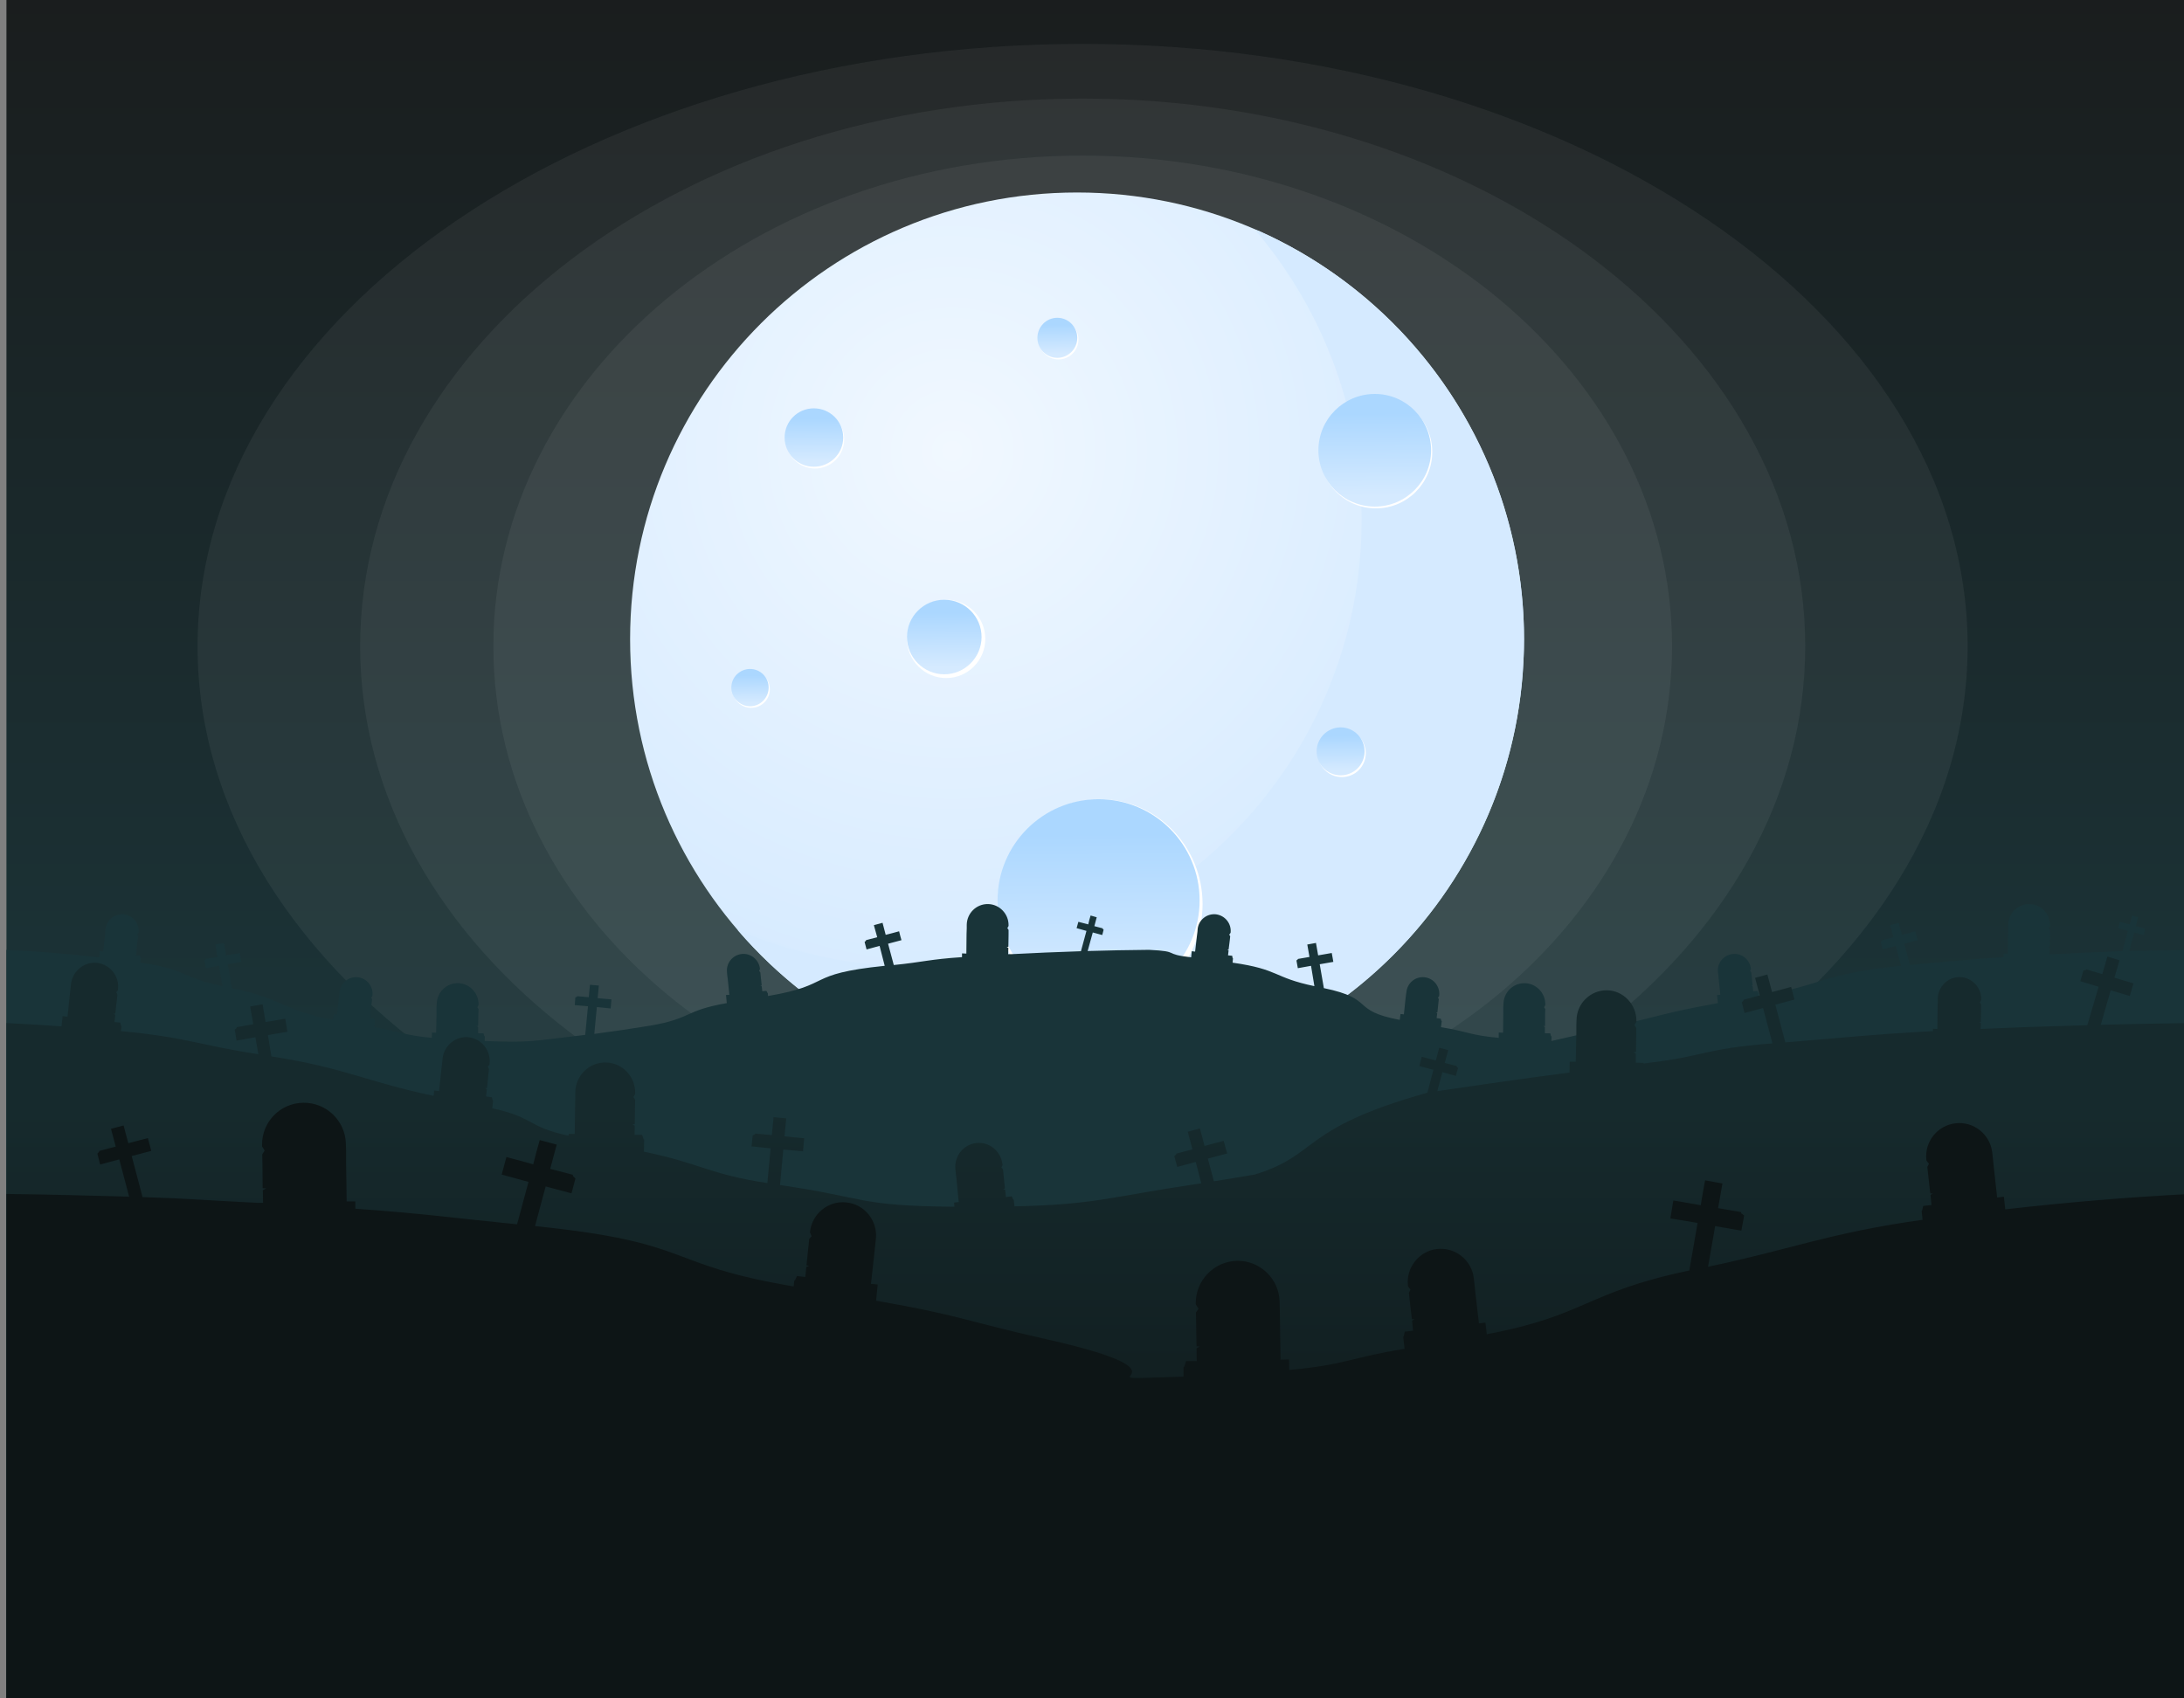 <?xml version="1.0" encoding="UTF-8" standalone="no"?>
<!-- Creator: CorelDRAW X7 -->

<svg
   xmlns:dc="http://purl.org/dc/elements/1.1/"
   xmlns:cc="http://creativecommons.org/ns#"
   xmlns:rdf="http://www.w3.org/1999/02/22-rdf-syntax-ns#"
   xmlns:svg="http://www.w3.org/2000/svg"
   xmlns="http://www.w3.org/2000/svg"
   xmlns:xlink="http://www.w3.org/1999/xlink"
   xmlns:sodipodi="http://sodipodi.sourceforge.net/DTD/sodipodi-0.dtd"
   xmlns:inkscape="http://www.inkscape.org/namespaces/inkscape"
   xml:space="preserve"
   width="1728"
   height="1344"
   version="1.1"
   style="clip-rule:evenodd;fill-rule:evenodd;image-rendering:optimizeQuality;shape-rendering:geometricPrecision;text-rendering:geometricPrecision"
   viewBox="0 0 45719.999 35560"
   id="svg1944"
   sodipodi:docname="Tile.svg"
   inkscape:version="0.92.1 r15371"><rect x="0" y="0" width="45719.999" height="35560" fill="#808080" stroke="none"/><sodipodi:namedview
   pagecolor="#ffffff"
   bordercolor="#666666"
   borderopacity="1"
   objecttolerance="10"
   gridtolerance="10"
   guidetolerance="10"
   inkscape:pageopacity="0"
   inkscape:pageshadow="2"
   inkscape:window-width="1280"
   inkscape:window-height="701"
   id="namedview1946"
   showgrid="false"
   inkscape:zoom="0.2102413"
   inkscape:cx="811.55787"
   inkscape:cy="650.52247"
   inkscape:window-x="-4"
   inkscape:window-y="-4"
   inkscape:window-maximized="1"
   inkscape:current-layer="svg1944"
   units="px" />
 <defs
   id="defs39">
  <style
   type="text/css"
   id="style2">
   <![CDATA[
    .str1 {stroke:#74402D;stroke-width:20}
    .str0 {stroke:#43241A;stroke-width:47.44}
    .fil10 {fill:none}
    .fil16 {fill:black}
    .fil41 {fill:black}
    .fil27 {fill:#070605}
    .fil68 {fill:#0D1516}
    .fil18 {fill:#130A06}
    .fil66 {fill:#193439}
    .fil9 {fill:#1E1108}
    .fil5 {fill:#1E383D}
    .fil25 {fill:#1E383D}
    .fil3 {fill:#23140A}
    .fil8 {fill:#29170B}
    .fil6 {fill:#2B5158}
    .fil7 {fill:#326169}
    .fil21 {fill:#336068}
    .fil24 {fill:#396C75}
    .fil0 {fill:#3B2110}
    .fil26 {fill:#3B3125}
    .fil29 {fill:#3B3329}
    .fil20 {fill:#407983}
    .fil15 {fill:#43241A}
    .fil22 {fill:#478590}
    .fil45 {fill:#4D4D4D}
    .fil2 {fill:#50301D}
    .fil19 {fill:#508A94}
    .fil28 {fill:#564D42}
    .fil30 {fill:#564F48}
    .fil23 {fill:#5796A1}
    .fil13 {fill:#5A3124}
    .fil42 {fill:#666666}
    .fil1 {fill:#6C432D}
    .fil14 {fill:#74402D}
    .fil44 {fill:gray}
    .fil11 {fill:#8E4E35}
    .fil17 {fill:#A05B42}
    .fil46 {fill:#B3B3B3}
    .fil40 {fill:#C4A141}
    .fil39 {fill:#C4A141}
    .fil58 {fill:#D5EAFF}
    .fil32 {fill:#EFD484}
    .fil31 {fill:#F2E4BA}
    .fil33 {fill:#F2EAD2}
    .fil35 {fill:#FCE18B}
    .fil38 {fill:#FCE18B}
    .fil53 {fill:#FFE27D}
    .fil50 {fill:#FFE697}
    .fil34 {fill:#FFF2C4}
    .fil49 {fill:#FFF2CB}
    .fil36 {fill:#FFF7DD}
    .fil37 {fill:#FFFBEF}
    .fil52 {fill:white}
    .fil57 {fill:white}
    .fil48 {fill:black;fill-rule:nonzero}
    .fil12 {fill:#43241A;fill-rule:nonzero}
    .fil51 {fill:#FFD83F;fill-rule:nonzero}
    .fil55 {fill:white;fill-opacity:0.051}
    .fil4 {fill:black;fill-opacity:0.2}
    .fil61 {fill:url(#id1)}
    .fil65 {fill:url(#id2)}
    .fil64 {fill:url(#id3)}
    .fil62 {fill:url(#id4)}
    .fil60 {fill:url(#id5)}
    .fil63 {fill:url(#id6)}
    .fil43 {fill:url(#id7)}
    .fil67 {fill:url(#id8)}
    .fil54 {fill:url(#id9)}
    .fil59 {fill:url(#id10)}
    .fil47 {fill:url(#id11)}
    .fil56 {fill:url(#id12)}
   ]]>
  </style>
    <clipPath
   id="id0">
     <path
   d="m 7442,793 h 613 v 613 h -613 z"
   id="path4"
   inkscape:connector-curvature="0" />
    </clipPath>
  <linearGradient
   id="id1"
   gradientUnits="userSpaceOnUse"
   x1="7510.41"
   y1="10062.9"
   x2="7512.57"
   y2="10339">
   <stop
   offset="0"
   style="stop-opacity:1; stop-color:#ABD7FF"
   id="stop7" />
   <stop
   offset="1"
   style="stop-opacity:1; stop-color:#D5EAFF"
   id="stop9" />
  </linearGradient>
  <linearGradient
   id="id2"
   gradientUnits="userSpaceOnUse"
   xlink:href="#id1"
   x1="6849.66"
   y1="9078.28"
   x2="6851.35"
   y2="9295.19">
  </linearGradient>
  <linearGradient
   id="id3"
   gradientUnits="userSpaceOnUse"
   xlink:href="#id1"
   x1="6525.95"
   y1="10380.6"
   x2="6527.03"
   y2="10518.7">
  </linearGradient>
  <linearGradient
   id="id4"
   gradientUnits="userSpaceOnUse"
   xlink:href="#id1"
   x1="8083.15"
   y1="8603.55"
   x2="8084.31"
   y2="8751.44">
  </linearGradient>
  <linearGradient
   id="id5"
   gradientUnits="userSpaceOnUse"
   xlink:href="#id1"
   x1="8293.27"
   y1="11186.3"
   x2="8299.15"
   y2="11935.7">
  </linearGradient>
  <linearGradient
   id="id6"
   gradientUnits="userSpaceOnUse"
   xlink:href="#id1"
   x1="9519.07"
   y1="10686.6"
   x2="9520.46"
   y2="10864">
  </linearGradient>
  <linearGradient
   id="id7"
   gradientUnits="userSpaceOnUse"
   x1="8817.7"
   y1="4060.94"
   x2="8779.01"
   y2="3628.39">
   <stop
   offset="0"
   style="stop-opacity:1; stop-color:#666666"
   id="stop17" />
   <stop
   offset="1"
   style="stop-opacity:1; stop-color:#999999"
   id="stop19" />
  </linearGradient>
  <linearGradient
   id="id8"
   gradientUnits="userSpaceOnUse"
   x1="9562.28"
   y1="12575"
   x2="9562.29"
   y2="15291.7"
   gradientTransform="matrix(4.131,0,0,4.131,-2446.795,-81088.882)">
   <stop
   offset="0"
   style="stop-opacity:1; stop-color:#162A2D"
   id="stop22" />
   <stop
   offset="1"
   style="stop-opacity:1; stop-color:#0D1516"
   id="stop24" />
  </linearGradient>
  <linearGradient
   id="id9"
   gradientUnits="userSpaceOnUse"
   x1="9357.23"
   y1="6192.1"
   x2="9357.23"
   y2="13608.9">
   <stop
   offset="0"
   style="stop-opacity:1; stop-color:#1A1A1A"
   id="stop27" />
   <stop
   offset="1"
   style="stop-opacity:1; stop-color:#1B393E"
   id="stop29" />
  </linearGradient>
  <linearGradient
   id="id10"
   gradientUnits="userSpaceOnUse"
   xlink:href="#id1"
   x1="9692.59"
   y1="9053.43"
   x2="9695.86"
   y2="9470.81">
  </linearGradient>
  <linearGradient
   id="id11"
   gradientUnits="userSpaceOnUse"
   xlink:href="#id7"
   x1="9576.03"
   y1="4060.93"
   x2="9664.38"
   y2="3477.49">
  </linearGradient>
  <radialGradient
   id="id12"
   gradientUnits="userSpaceOnUse"
   gradientTransform="matrix(1.518,1.072,-1.072,1.517,6004,-12875)"
   cx="7548.37"
   cy="9246.11"
   r="1563.34"
   fx="7548.37"
   fy="9246.11">
   <stop
   offset="0"
   style="stop-opacity:1; stop-color:#F1F8FF"
   id="stop34" />
   <stop
   offset="1"
   style="stop-opacity:1; stop-color:#D5EAFF"
   id="stop36" />
  </radialGradient>
 <linearGradient
   inkscape:collect="always"
   xlink:href="#id1"
   id="linearGradient6427"
   gradientUnits="userSpaceOnUse"
   x1="7510.41"
   y1="10062.9"
   x2="7512.57"
   y2="10339" />
  
  
  
  
  
  
  
  
  
  
  
  
  
  
  
  
  
  
  
  
  
  
  
  
  
  
  
  
  
  
  
  
 
   
   
   
   
   
  <linearGradient
   inkscape:collect="always"
   xlink:href="#id9"
   id="linearGradient7538"
   gradientUnits="userSpaceOnUse"
   x1="9357.23"
   y1="6192.1"
   x2="9357.23"
   y2="13608.9" /><radialGradient
   inkscape:collect="always"
   xlink:href="#id12"
   id="radialGradient7540"
   gradientUnits="userSpaceOnUse"
   gradientTransform="matrix(1.518,1.072,-1.072,1.517,6004,-12875)"
   cx="7548.37"
   cy="9246.11"
   fx="7548.37"
   fy="9246.11"
   r="1563.34" /><linearGradient
   inkscape:collect="always"
   xlink:href="#id1"
   id="linearGradient7542"
   gradientUnits="userSpaceOnUse"
   x1="9692.59"
   y1="9053.43"
   x2="9695.86"
   y2="9470.81" /><linearGradient
   inkscape:collect="always"
   xlink:href="#id1"
   id="linearGradient7544"
   gradientUnits="userSpaceOnUse"
   x1="8293.27"
   y1="11186.3"
   x2="8299.15"
   y2="11935.7" /><linearGradient
   inkscape:collect="always"
   xlink:href="#id1"
   id="linearGradient7546"
   gradientUnits="userSpaceOnUse"
   x1="7510.41"
   y1="10062.9"
   x2="7512.57"
   y2="10339" /><linearGradient
   inkscape:collect="always"
   xlink:href="#id1"
   id="linearGradient7548"
   gradientUnits="userSpaceOnUse"
   x1="8083.15"
   y1="8603.55"
   x2="8084.31"
   y2="8751.44" /><linearGradient
   inkscape:collect="always"
   xlink:href="#id1"
   id="linearGradient7550"
   gradientUnits="userSpaceOnUse"
   x1="9519.07"
   y1="10686.6"
   x2="9520.46"
   y2="10864" /><linearGradient
   inkscape:collect="always"
   xlink:href="#id1"
   id="linearGradient7552"
   gradientUnits="userSpaceOnUse"
   x1="6525.95"
   y1="10380.6"
   x2="6527.03"
   y2="10518.7" /><linearGradient
   inkscape:collect="always"
   xlink:href="#id1"
   id="linearGradient7554"
   gradientUnits="userSpaceOnUse"
   x1="6849.66"
   y1="9078.28"
   x2="6851.35"
   y2="9295.19" /><linearGradient
   inkscape:collect="always"
   xlink:href="#id8"
   id="linearGradient7556"
   gradientUnits="userSpaceOnUse"
   gradientTransform="matrix(4.082,0,0,4.131,-2415.852,-28741.052)"
   x1="9562.28"
   y1="12575"
   x2="9562.29"
   y2="15291.7" /></defs>
 <polygon
   class="fil54"
   points="625,15599 625,6930 15797,6930 15797,15599 "
   id="polygon1894"
   style="fill:url(#id9)"
   transform="matrix(4.131,0,0,4.131,-2446.795,-81088.881)" /><g
   id="_1255857792"
   transform="matrix(4.131,0,0,4.131,-2446.795,-81088.881)">
    <path
   class="fil55"
   d="m 8211,7180 c 2477,0 4485,1367 4485,3053 0,1687 -2008,3054 -4485,3054 -2477,0 -4485,-1367 -4485,-3054 0,-1686 2008,-3053 4485,-3053 z"
   id="path1896"
   inkscape:connector-curvature="0"
   style="fill:#ffffff;fill-opacity:0.051" />
    <path
   class="fil55"
   d="m 8211,7457 c 2023,0 3662,1243 3662,2776 0,1534 -1639,2777 -3662,2777 -2022,0 -3661,-1243 -3661,-2777 0,-1533 1639,-2776 3661,-2776 z"
   id="path1898"
   inkscape:connector-curvature="0"
   style="fill:#ffffff;fill-opacity:0.051" />
    <path
   class="fil55"
   d="m 8211,7746 c 1650,0 2987,1114 2987,2487 0,1374 -1337,2488 -2987,2488 -1649,0 -2986,-1114 -2986,-2488 0,-1373 1337,-2487 2986,-2487 z"
   id="path1900"
   inkscape:connector-curvature="0"
   style="fill:#ffffff;fill-opacity:0.051" />
    <path
   class="fil56"
   d="m 8183,7933 c 1251,0 2265,1014 2265,2264 0,1251 -1014,2265 -2265,2265 -1251,0 -2265,-1014 -2265,-2265 0,-1250 1014,-2264 2265,-2264 z"
   id="path1902"
   style="fill:url(#id12)"
   inkscape:connector-curvature="0" />
    <path
   class="fil57"
   d="m 7520,9997 c 109,0 198,89 198,199 0,109 -89,198 -198,198 -110,0 -199,-89 -199,-198 0,-110 89,-199 199,-199 z"
   id="path1904"
   inkscape:connector-curvature="0"
   style="fill:#ffffff" />
    <path
   class="fil58"
   d="m 9549,10176 c -259,967 -1141,1679 -2189,1679 -319,0 -622,-66 -898,-185 416,485 1032,792 1721,792 1191,0 2168,-920 2258,-2089 4,-58 7,-117 7,-176 0,-248 -41,-488 -115,-712 -201,-607 -651,-1100 -1230,-1358 -7,-2 -14,-4 -20,-7 284,333 474,749 527,1206 10,87 15,175 15,265 0,202 -26,399 -76,585 z"
   id="path1906"
   inkscape:connector-curvature="0"
   style="fill:#d5eaff" />
    <path
   class="fil57"
   d="m 9698,8963 c 157,0 285,128 285,285 0,158 -128,286 -285,286 -158,0 -286,-128 -286,-286 0,-157 128,-285 286,-285 z"
   id="path1908"
   inkscape:connector-curvature="0"
   style="fill:#ffffff" />
    <path
   class="fil57"
   d="m 8089,8577 c 56,0 101,46 101,101 0,56 -45,101 -101,101 -56,0 -101,-45 -101,-101 0,-55 45,-101 101,-101 z"
   id="path1910"
   inkscape:connector-curvature="0"
   style="fill:#ffffff" />
    <path
   class="fil57"
   d="m 9525,10653 c 67,0 121,55 121,122 0,67 -54,121 -121,121 -67,0 -122,-54 -122,-121 0,-67 55,-122 122,-122 z"
   id="path1912"
   inkscape:connector-curvature="0"
   style="fill:#ffffff" />
    <path
   class="fil57"
   d="m 6532,10357 c 52,0 94,42 94,94 0,52 -42,94 -94,94 -53,0 -95,-42 -95,-94 0,-52 42,-94 95,-94 z"
   id="path1914"
   inkscape:connector-curvature="0"
   style="fill:#ffffff" />
    <path
   class="fil57"
   d="m 6855,9036 c 82,0 148,66 148,148 0,82 -66,148 -148,148 -82,0 -148,-66 -148,-148 0,-82 66,-148 148,-148 z"
   id="path1916"
   inkscape:connector-curvature="0"
   style="fill:#ffffff" />
    <path
   class="fil57"
   d="m 8299,11008 c 287,0 520,238 520,532 0,293 -233,531 -520,531 -287,0 -519,-238 -519,-531 0,-294 232,-532 519,-532 z"
   id="path1918"
   inkscape:connector-curvature="0"
   style="fill:#ffffff" />
    <path
   class="fil59"
   d="m 9692,8954 c 157,0 285,128 285,286 0,157 -128,285 -285,285 -158,0 -286,-128 -286,-285 0,-158 128,-286 286,-286 z"
   id="path1920"
   style="fill:url(#id10)"
   inkscape:connector-curvature="0" />
    <path
   class="fil60"
   d="m 8292,11008 c 283,0 512,230 512,513 0,283 -229,512 -512,512 -283,0 -512,-229 -512,-512 0,-283 229,-513 512,-513 z"
   id="path1922"
   style="fill:url(#id5)"
   inkscape:connector-curvature="0" />
    <path
   class="fil61"
   d="m 7510,9997 c 104,0 189,85 189,189 0,104 -85,189 -189,189 -104,0 -189,-85 -189,-189 0,-104 85,-189 189,-189 z"
   id="path1924"
   style="fill:url(#linearGradient6427)"
   inkscape:connector-curvature="0" />
    <path
   class="fil62"
   d="m 8083,8568 c 56,0 101,46 101,102 0,55 -45,101 -101,101 -56,0 -101,-46 -101,-101 0,-56 45,-102 101,-102 z"
   id="path1926"
   style="fill:url(#id4)"
   inkscape:connector-curvature="0" />
    <path
   class="fil63"
   d="m 9519,10644 c 67,0 121,55 121,122 0,67 -54,121 -121,121 -67,0 -122,-54 -122,-121 0,-67 55,-122 122,-122 z"
   id="path1928"
   style="fill:url(#id6)"
   inkscape:connector-curvature="0" />
    <path
   class="fil64"
   d="m 6526,10348 c 52,0 94,42 94,94 0,52 -42,95 -94,95 -52,0 -95,-43 -95,-95 0,-52 43,-94 95,-94 z"
   id="path1930"
   style="fill:url(#id3)"
   inkscape:connector-curvature="0" />
    <path
   class="fil65"
   d="m 6849,9027 c 82,0 149,66 149,148 0,82 -67,148 -149,148 -82,0 -148,-66 -148,-148 0,-82 66,-148 148,-148 z"
   id="path1932"
   style="fill:url(#id2)"
   inkscape:connector-curvature="0" />
   </g><path
   class="fil66"
   d="m 61719.166,-33142.053 -128.068,-37.18 c -20.656,78.493 -28.918,99.149 -49.575,185.905 -70.23,-16.526 -123.936,-33.05 -206.56,-53.706 -20.657,74.362 -20.657,70.229 -37.18,132.198 l 206.56,57.836 -115.674,425.515 c -504.008,16.525 -991.491,37.181 -1462.45,61.969 h -61.968 l 4.132,-132.199 -37.18,-20.656 h 37.18 l 4.131,-252.004 v -103.281 l -24.787,-37.18 24.787,-45.444 v -12.392 c 4.132,-239.611 -190.036,-442.041 -429.646,-446.171 v 0 c -243.741,-4.133 -442.039,190.035 -446.17,433.776 v 70.231 l -4.131,123.937 -4.132,408.989 -90.887,-4.131 v 78.493 c -685.78,45.444 -1338.512,103.28 -1958.194,165.248 l -119.804,-446.171 280.922,-74.362 c -24.787,-86.755 -24.787,-82.624 -49.574,-185.905 -115.675,33.051 -185.905,49.576 -280.923,74.363 -33.049,-119.805 -37.18,-144.592 -66.099,-252.003 l -181.773,49.573 70.23,252.004 -235.479,61.968 v 12.394 l -28.919,24.788 41.313,156.986 272.66,-74.362 111.542,417.252 c -1697.926,173.512 -3176.9,396.596 -4564.988,632.075 l -4.13,-61.968 -8.262,-4.13 -20.656,-41.313 -86.756,8.262 -12.394,-103.28 -28.918,-12.394 28.918,-4.131 -20.656,-198.298 -8.262,-78.493 -24.788,-28.919 16.526,-37.18 v -12.394 c -20.657,-185.904 -190.036,-326.366 -380.072,-305.71 v 0 c -190.036,20.656 -330.496,190.036 -309.841,380.072 l 8.263,53.705 8.262,99.15 33.049,322.234 -70.229,4.131 20.655,169.38 c -904.735,156.987 -1780.551,318.103 -2660.499,470.958 -404.859,66.099 -797.323,123.936 -1177.395,173.51 l 53.705,-561.844 289.185,28.919 c 8.263,-86.756 8.263,-86.756 16.525,-190.036 -119.806,-8.263 -190.036,-16.525 -289.184,-24.787 12.393,-128.068 16.524,-152.855 24.786,-264.398 l -181.773,-16.525 -24.787,260.267 -243.742,-20.656 -4.131,8.261 -37.18,16.525 -12.395,161.118 276.792,24.787 -53.705,599.025 c -1148.477,132.199 -2189.543,165.248 -3168.639,128.068 l 4.131,-95.018 -12.393,-8.262 -16.526,-57.836 h -111.542 v -132.2 l -33.05,-20.656 h 37.182 v -256.135 l 4.13,-99.149 -24.787,-37.181 24.787,-45.443 v -12.393 c 4.131,-239.611 -190.035,-442.04 -429.645,-446.171 v 0 c -243.743,-4.131 -442.04,190.035 -446.171,433.776 l -4.132,70.231 v 123.936 l -4.131,408.99 -90.886,-4.131 v 111.542 c -599.026,-53.706 -1173.265,-132.198 -1739.24,-223.084 l 16.525,-128.068 -8.263,-4.131 -12.393,-45.444 -86.756,-12.393 12.395,-103.281 -24.788,-16.524 h 28.918 l 20.656,-198.298 8.263,-78.493 -16.526,-33.05 24.788,-33.05 v -8.262 c 20.656,-190.037 -115.674,-363.547 -305.709,-384.203 v 0 c -190.036,-20.656 -359.416,115.674 -380.072,305.711 l -8.262,53.704 -12.394,99.15 -33.05,318.103 -70.231,-8.263 -16.523,123.937 c -1049.328,-198.298 -2082.131,-437.909 -3176.902,-665.125 l -86.755,-499.876 285.054,-49.575 c -16.526,-86.756 -12.394,-82.624 -33.05,-185.905 -115.675,20.656 -190.036,33.05 -285.054,49.576 -20.656,-123.937 -24.787,-148.725 -45.443,-260.267 l -181.774,33.05 45.444,260.265 -239.61,41.312 -4.131,8.264 -28.919,24.786 28.919,161.118 276.791,-49.575 70.23,425.514 c -871.685,-181.773 -1784.683,-351.152 -2772.042,-491.614 l 8.262,-90.886 -8.262,-8.262 -8.263,-45.443 -86.754,-8.262 12.393,-107.413 -28.919,-16.524 h 28.919 l 24.787,-198.299 8.262,-78.493 -20.656,-33.049 24.787,-33.05 4.133,-8.262 c 20.655,-190.036 -115.675,-359.415 -305.711,-384.203 v 0 c -190.035,-20.656 -363.547,115.674 -384.203,305.709 l -4.13,57.838 -12.394,95.017 -37.181,322.235 -70.231,-8.263 -12.393,128.068 c -615.551,-70.231 -1260.019,-123.936 -1941.669,-156.986 -437.908,4.13 -867.554,12.394 -1284.807,24.787 l 107.413,-388.334 198.298,53.706 28.918,-111.542 -20.656,-20.656 v -8.263 l -173.511,-45.443 49.575,-185.905 -128.068,-37.18 c -24.787,78.493 -28.918,99.149 -49.575,185.905 -70.23,-16.526 -123.936,-33.05 -206.56,-53.706 -20.657,74.362 -20.657,70.229 -37.18,132.198 l 206.559,57.836 -115.673,425.515 c -504.008,16.525 -991.491,37.181 -1462.448,61.969 h -61.969 l 4.131,-132.199 -37.18,-20.656 h 37.18 l 4.132,-252.004 v -103.281 l -24.787,-37.18 24.787,-45.444 v -12.392 c 4.132,-239.611 -190.037,-442.041 -429.646,-446.171 v 0 c -243.742,-4.133 -442.04,190.035 -446.171,433.776 v 70.231 l -4.131,123.937 -4.131,408.989 -90.888,-4.131 v 78.493 c -685.78,45.444 -1338.511,103.28 -1958.192,165.248 l -119.806,-446.171 280.923,-74.362 c -24.788,-86.755 -24.788,-82.624 -49.575,-185.905 -115.674,33.051 -185.905,49.576 -280.922,74.363 -33.05,-119.805 -37.181,-144.592 -66.099,-252.003 l -181.773,49.573 70.229,252.004 -235.478,61.968 v 12.394 l -28.92,24.788 41.313,156.986 272.66,-74.362 107.412,417.252 c -1693.796,173.512 -3172.77,396.596 -4560.857,632.075 l -4.131,-61.968 -8.262,-4.13 -20.656,-41.313 -86.756,8.262 -12.394,-103.28 -28.918,-12.394 28.918,-4.131 -20.655,-198.298 -8.263,-78.493 -24.787,-28.919 16.525,-37.18 v -12.394 c -20.656,-185.904 -194.167,-326.366 -380.072,-305.71 v 0 c -190.036,20.656 -330.496,190.036 -309.84,380.072 l 4.132,53.705 12.392,99.15 33.051,322.234 -70.231,4.131 16.524,169.38 c -900.603,156.987 -1776.42,318.103 -2656.368,470.958 -404.858,66.099 -797.323,123.936 -1177.395,173.51 l 53.706,-561.844 289.185,28.919 c 8.263,-86.756 8.263,-86.756 16.525,-190.036 -119.806,-8.263 -190.036,-16.525 -289.185,-24.787 12.393,-128.068 16.525,-152.855 24.787,-264.398 l -185.904,-16.525 -24.788,260.267 -239.61,-20.656 -4.131,8.261 -37.181,16.525 -12.394,161.118 276.792,24.787 -57.838,599.025 c -1144.345,132.199 -2185.41,165.248 -3164.507,128.068 l 4.133,-95.018 -12.395,-8.262 -16.525,-57.836 h -111.543 v -132.2 l -33.05,-20.656 h 33.05 l 4.132,-256.135 4.131,-99.149 -24.787,-37.181 24.787,-45.443 v -12.393 c 4.131,-239.611 -190.036,-442.04 -429.646,-446.171 v 0 c -243.741,-4.131 -442.04,190.035 -446.171,433.776 l -4.13,70.231 v 123.936 l -8.263,408.99 -86.756,-4.131 -4.131,111.542 c -594.894,-53.706 -1169.132,-132.198 -1735.109,-223.084 l 12.395,-128.068 -4.133,-4.131 -12.393,-45.444 -86.756,-12.393 12.394,-103.281 -24.788,-16.524 h 24.788 l 24.787,-198.298 8.262,-78.493 -16.524,-33.05 24.788,-33.05 v -8.262 c 20.655,-190.037 -115.675,-363.547 -305.71,-384.203 v 0 c -190.035,-20.656 -359.415,115.674 -384.203,305.711 l -4.132,53.704 -12.393,99.15 -33.051,318.103 -70.229,-8.263 -16.525,123.937 c -1049.328,-198.298 -2086.261,-437.909 -3176.901,-665.125 l -86.755,-499.876 285.053,-49.575 c -16.524,-86.756 -16.524,-82.624 -33.05,-185.905 -119.805,20.656 -190.035,33.05 -285.054,49.576 -20.655,-123.937 -24.787,-148.725 -45.443,-260.267 l -181.773,33.05 45.443,260.265 -243.741,41.312 v 8.264 l -28.918,24.786 28.918,161.118 276.791,-49.575 70.23,425.514 c -871.685,-181.773 -1788.814,-351.152 -2776.174,-491.614 l 12.394,-90.886 -8.262,-8.262 -8.263,-45.443 -86.755,-8.262 12.393,-107.413 -28.918,-16.524 h 28.918 l 20.656,-198.299 12.394,-78.493 -20.656,-33.049 24.787,-33.05 4.131,-8.262 c 20.656,-190.036 -115.674,-359.415 -305.71,-384.203 v 0 c -190.035,-20.656 -363.547,115.674 -384.202,305.709 l -8.263,57.838 -8.262,95.017 -37.181,322.235 -70.231,-8.263 -12.394,128.068 c -615.55,-70.231 -1260.019,-123.936 -1941.669,-156.986 v 15677.943 c 10505.67,0 20792.383,0 31339.363,0 10505.668,0 20792.382,0 31339.363,0 v -12054.872 -3623.071 c -437.909,4.13 -867.555,12.394 -1280.676,24.787 l 103.281,-388.334 198.298,53.706 28.918,-111.542 -20.656,-20.656 v -8.263 l -173.511,-45.443 z"
   id="path1935"
   inkscape:connector-curvature="0"
   style="fill:#193439;stroke-width:4.131" /><path
   class="fil67"
   d="m 34519.276,-27754.954 c 1528.548,-260.266 3048.832,-537.058 4602.169,-813.848 l 4.13,-239.611 128.068,4.132 12.394,-590.764 v -181.774 l 4.13,-99.149 c 4.133,-351.152 293.317,-632.075 644.47,-627.943 v 0 c 347.021,8.262 627.944,297.447 623.812,644.468 v 20.657 l -41.312,61.967 41.312,57.838 -4.13,144.593 -4.133,367.677 h -53.705 l 49.575,28.918 v 165.248 c 1288.937,-227.216 2615.056,-446.17 4003.143,-656.862 l 128.067,-479.22 -297.447,-78.493 c 24.788,-90.886 20.656,-90.886 49.574,-194.166 123.937,33.049 198.299,49.573 297.448,78.492 37.181,-128.067 41.311,-152.855 74.362,-268.529 l 190.036,49.574 -74.363,268.529 252.005,66.1 v 12.393 l 28.918,28.919 -45.444,165.249 -285.053,-78.493 -107.412,396.595 c 904.736,-132.198 1838.389,-264.397 2800.961,-388.333 l 4.131,-227.216 h 128.068 l 12.393,-586.632 v -181.774 l 4.132,-103.281 c 4.131,-347.021 293.316,-627.944 644.468,-623.812 v 0 c 347.022,4.131 627.944,297.448 623.813,644.469 v 16.525 l -41.313,66.099 37.182,57.837 v 144.593 l -4.131,363.546 -53.706,4.131 49.576,28.918 v 190.036 l 161.116,4.131 4.132,12.394 c 1363.299,-156.986 2796.829,-301.579 4317.114,-421.383 l -198.297,-739.486 -392.466,103.28 -57.837,-223.086 37.181,-37.181 v -16.524 l 342.89,-90.887 -99.149,-367.678 260.266,-70.23 c 41.313,156.986 49.575,190.034 99.149,367.677 136.33,-37.181 235.479,-61.968 404.86,-107.411 37.18,144.592 37.18,140.461 70.229,264.397 l -404.858,107.412 210.692,789.061 c 1165.001,-90.886 2379.577,-169.38 3656.121,-235.479 v -49.575 l 95.018,4.131 4.131,-425.514 4.132,-132.199 v -74.362 c 4.13,-252.003 214.823,-458.564 466.826,-454.432 v 0 c 252.004,4.13 458.565,214.822 454.433,466.826 v 12.393 l -28.919,49.575 24.788,41.312 v 103.28 l -4.131,264.398 -37.18,4.131 37.18,16.525 -4.132,128.067 c 735.356,-33.05 1487.236,-57.837 2259.772,-78.493 l 239.61,-805.585 -388.332,-115.675 66.098,-223.084 53.706,-12.395 8.262,-12.393 338.76,99.15 107.411,-367.679 256.135,78.494 c -45.443,156.984 -53.705,190.035 -107.411,363.545 136.33,41.312 235.479,70.232 404.86,119.806 -45.444,144.592 -41.313,140.46 -78.494,264.397 l -404.859,-119.805 -210.692,722.962 c 619.682,-16.526 1251.758,-28.918 1900.358,-37.181 v 10832.034 3449.56 c -21089.83,0 -41671.519,0 -62678.726,0 v -14281.594 c 396.597,20.655 784.93,41.312 1165.002,70.23 l 24.787,-214.823 103.28,12.395 49.575,-462.696 16.524,-144.593 8.263,-78.493 c 33.049,-272.66 280.922,-470.958 553.582,-442.039 v 0 c 276.791,33.05 475.089,280.922 442.04,553.583 v 16.523 l -37.181,45.444 24.787,49.575 -12.393,111.542 -33.05,289.185 -41.312,-4.131 41.312,24.787 -16.524,152.855 123.936,12.393 16.525,70.231 8.262,8.262 -12.393,99.15 c 1396.349,128.067 2710.074,293.315 3970.093,483.352 l -61.968,-355.285 -400.727,70.231 -37.181,-227.216 41.312,-37.182 v -16.524 l 351.152,-61.968 -66.099,-371.81 264.397,-45.443 c 24.787,156.986 33.049,194.167 61.968,371.809 140.462,-24.787 243.742,-41.313 417.252,-70.231 24.787,148.724 24.787,144.593 45.444,272.661 l -413.121,70.23 74.362,446.171 c 1578.122,243.741 3061.228,528.794 4494.758,826.242 l 12.394,-111.543 103.281,12.393 49.574,-462.695 16.524,-140.461 8.263,-82.624 c 33.049,-272.661 280.922,-470.958 553.583,-442.04 v 0 c 276.79,33.049 475.089,280.923 442.039,557.713 v 12.394 l -37.181,45.443 24.787,49.575 -12.394,111.543 -28.918,289.185 h -41.312 l 37.181,24.787 -16.525,148.723 123.937,16.526 16.524,66.098 8.262,8.264 -16.525,156.985 c 904.736,194.167 1792.946,388.334 2672.894,574.239 l 4.131,-37.182 h 128.068 l 8.262,-586.632 4.131,-181.772 v -103.281 c 4.131,-351.152 297.446,-632.075 644.469,-623.813 v 0 c 351.153,4.131 632.076,293.316 623.812,644.469 v 16.524 l -37.18,61.969 37.18,57.837 -4.131,144.592 -4.131,367.678 -53.706,4.132 53.706,24.787 -4.131,194.166 h 161.117 l 28.918,86.756 12.394,8.262 -4.131,256.135 c 1214.576,247.873 2433.283,470.958 3672.646,656.863 l 70.231,-727.093 -404.859,-41.313 24.787,-231.348 49.575,-20.654 4.131,-16.526 351.152,33.05 37.182,-375.941 268.529,24.788 c -16.526,161.117 -20.656,198.298 -37.181,375.939 140.461,16.526 243.742,24.788 417.252,41.314 -12.394,148.722 -12.394,144.591 -24.787,272.659 l -417.252,-37.18 -70.232,743.617 c 1842.521,264.397 3751.14,437.908 5812.614,454.433 l -8.263,-86.755 99.149,-12.394 -45.443,-462.696 -16.525,-140.46 -8.263,-82.625 c -28.918,-272.66 169.381,-520.532 446.171,-549.451 v 0 c 272.66,-28.918 520.532,173.511 549.452,446.171 l 4.131,12.393 -24.787,53.706 33.049,41.312 12.393,115.674 28.918,285.053 -41.311,8.263 45.444,16.525 16.524,152.855 123.936,-16.525 28.919,66.099 12.394,4.132 16.525,140.46 c 1718.582,-37.18 3552.839,-190.035 5544.083,-483.351 l -115.673,-446.171 -392.465,103.28 -61.968,-223.085 41.312,-41.312 v -12.394 l 342.889,-90.887 -99.147,-367.677 256.134,-70.23 c 45.444,156.985 53.706,190.035 99.15,367.677 136.328,-37.182 239.609,-66.1 404.857,-107.411 41.312,144.592 41.312,140.461 74.362,264.398 l -408.99,107.41 128.067,475.09 c 285.055,-45.443 570.108,-90.886 863.424,-140.461 z"
   id="path1937"
   style="fill:url(#id8);stroke-width:4.131"
   inkscape:connector-curvature="0" /><path
   class="fil68"
   d="m 2324.753,-28713.395 264.397,-70.232 c 41.312,161.119 49.575,194.169 99.149,371.81 136.33,-37.181 239.61,-61.969 408.989,-107.411 41.313,144.592 37.181,144.592 70.231,268.529 l -408.989,107.411 227.216,859.292 c 1012.147,33.049 1982.981,74.361 2924.897,119.805 h 128.068 l -4.132,-264.398 70.231,-37.18 -74.362,-4.132 -4.131,-508.139 -4.131,-198.297 49.575,-82.625 -53.706,-86.756 v -24.787 c -8.262,-483.351 380.071,-884.079 863.423,-888.21 v 0 c 483.351,-8.263 884.079,380.072 892.341,863.423 l 4.131,140.461 v 247.873 l 12.393,813.848 h 181.773 v 152.856 c 1371.563,95.017 2672.895,202.429 3916.389,326.364 l 239.611,-888.21 -561.845,-152.854 c 45.443,-169.38 45.443,-165.249 99.149,-367.678 231.347,61.968 371.809,99.149 561.845,152.855 61.967,-243.742 74.362,-293.317 136.329,-508.139 l 355.284,95.018 -136.329,508.138 475.089,123.937 v 24.787 l 53.706,53.706 -82.626,309.841 -541.187,-144.593 -223.085,830.373 c 3391.723,347.023 6349.669,793.192 9121.712,1264.151 l 12.393,-119.806 16.525,-12.392 41.313,-86.756 173.51,20.655 20.656,-210.692 61.968,-20.655 -57.836,-12.393 41.312,-396.597 16.524,-156.986 49.575,-57.836 -33.05,-74.363 v -16.524 c 41.312,-380.071 384.203,-656.863 760.143,-615.551 v 0 c 380.071,37.181 656.862,380.072 619.682,760.143 l -12.394,111.543 -20.656,194.167 -70.23,640.337 140.46,12.394 -33.049,338.759 c 1809.47,318.104 3556.971,636.207 5316.868,937.785 809.716,140.46 1594.646,252.004 2354.789,347.021 l -107.411,-1115.426 -578.37,53.705 c -16.525,-173.511 -16.525,-173.511 -37.18,-380.071 239.61,-20.656 384.202,-33.05 578.369,-53.706 -20.656,-247.873 -24.787,-297.447 -49.574,-524.664 l 371.809,-33.05 49.574,524.665 483.351,-45.444 8.263,20.656 70.23,28.918 28.918,322.236 -557.713,49.573 115.674,1198.052 c 2292.821,264.397 4374.951,330.497 6329.014,260.266 v -194.166 l 16.525,-16.526 37.182,-115.674 h 223.084 l -4.131,-268.529 70.231,-37.18 -70.231,-4.132 -8.262,-504.007 -4.132,-202.429 53.705,-78.493 -53.705,-86.755 -4.131,-24.788 c -4.131,-483.352 384.203,-884.079 867.554,-892.341 v 0 c 479.222,-8.263 884.079,380.071 888.211,863.422 l 4.131,140.462 4.131,252.003 12.394,813.848 177.642,-4.13 4.131,218.954 c 1189.788,-107.411 2342.396,-260.266 3474.348,-442.04 l -28.919,-252.003 12.394,-12.394 20.656,-95.018 173.51,-20.656 -20.656,-206.561 49.576,-37.18 -53.706,4.13 -45.443,-396.595 -16.525,-156.986 33.05,-66.1 -49.576,-66.099 -4.13,-20.656 c -41.312,-375.94 235.478,-722.961 611.419,-764.274 v 0 c 380.071,-41.312 722.961,231.347 768.405,611.419 l 12.393,111.543 20.657,194.167 74.362,640.337 136.329,-16.524 28.919,243.741 c 2098.654,-396.597 4172.522,-875.816 6357.932,-1334.382 l 173.511,-995.621 -570.106,-95.017 c 28.918,-177.643 28.918,-173.511 61.968,-375.941 239.61,41.312 380.07,66.1 574.238,99.149 41.311,-247.872 49.574,-297.446 90.886,-520.533 l 363.546,66.101 -90.886,516.4 483.352,82.625 v 24.787 l 61.968,45.443 -57.837,318.103 -549.451,-95.018 -148.724,851.03 c 1747.502,-363.547 3577.629,-706.438 5552.347,-983.228 l -20.656,-185.904 12.394,-12.395 20.656,-90.886 173.511,-20.656 -20.656,-210.691 49.575,-33.05 -53.706,4.131 -45.444,-400.728 -16.525,-156.986 33.051,-66.099 -49.575,-61.968 -4.131,-20.656 c -41.312,-380.071 235.479,-722.962 611.418,-764.274 v 0 c 380.072,-45.444 722.961,231.349 768.405,607.288 l 12.395,111.542 20.655,198.299 70.231,636.206 140.46,-16.525 28.92,264.397 c 1231.1,-140.46 2515.907,-252.003 3879.207,-322.233 v 10703.965 c -21007.207,0 -41584.764,0 -62678.726,0 v -3449.56 -7254.405 c 884.079,12.393 1739.24,33.048 2569.613,57.836 l -206.56,-780.798 -400.728,107.411 -57.837,-227.217 37.181,-41.312 4.132,-16.524 342.89,-90.887 z"
   id="path1939"
   inkscape:connector-curvature="0"
   style="fill:#0d1516;stroke-width:4.131" />
<g
   id="g7579"
   inkscape:export-filename="C:\4.0 MyProjects\LearnAll\2.0 Runner\Sprites\TiledMapsDark\BC\BC_4.png"
   inkscape:export-xdpi="96"
   inkscape:export-ydpi="96"><polygon
     class="fil54"
     points="15797,15599 625,15599 625,6930 15797,6930 "
     id="polygon7490"
     style="fill:url(#linearGradient7538)"
     transform="matrix(3.013,0,0,4.131,-1748.192,-28741.051)" /><g
     id="g7530"
     transform="matrix(4.131,0,0,4.131,-11256.566,-28741.051)">
    <path
   class="fil55"
   d="m 8211,7180 c 2477,0 4485,1367 4485,3053 0,1687 -2008,3054 -4485,3054 -2477,0 -4485,-1367 -4485,-3054 0,-1686 2008,-3053 4485,-3053 z"
   id="path7492"
   inkscape:connector-curvature="0"
   style="fill:#ffffff;fill-opacity:0.051" />
    <path
   class="fil55"
   d="m 8211,7457 c 2023,0 3662,1243 3662,2776 0,1534 -1639,2777 -3662,2777 -2022,0 -3661,-1243 -3661,-2777 0,-1533 1639,-2776 3661,-2776 z"
   id="path7494"
   inkscape:connector-curvature="0"
   style="fill:#ffffff;fill-opacity:0.051" />
    <path
   class="fil55"
   d="m 8211,7746 c 1650,0 2987,1114 2987,2487 0,1374 -1337,2488 -2987,2488 -1649,0 -2986,-1114 -2986,-2488 0,-1373 1337,-2487 2986,-2487 z"
   id="path7496"
   inkscape:connector-curvature="0"
   style="fill:#ffffff;fill-opacity:0.051" />
    <path
   class="fil56"
   d="m 8183,7933 c 1251,0 2265,1014 2265,2264 0,1251 -1014,2265 -2265,2265 -1251,0 -2265,-1014 -2265,-2265 0,-1250 1014,-2264 2265,-2264 z"
   id="path7498"
   style="fill:url(#radialGradient7540)"
   inkscape:connector-curvature="0" />
    <path
   class="fil57"
   d="m 7520,9997 c 109,0 198,89 198,199 0,109 -89,198 -198,198 -110,0 -199,-89 -199,-198 0,-110 89,-199 199,-199 z"
   id="path7500"
   inkscape:connector-curvature="0"
   style="fill:#ffffff" />
    <path
   class="fil58"
   d="m 9549,10176 c -259,967 -1141,1679 -2189,1679 -319,0 -622,-66 -898,-185 416,485 1032,792 1721,792 1191,0 2168,-920 2258,-2089 4,-58 7,-117 7,-176 0,-248 -41,-488 -115,-712 -201,-607 -651,-1100 -1230,-1358 -7,-2 -14,-4 -20,-7 284,333 474,749 527,1206 10,87 15,175 15,265 0,202 -26,399 -76,585 z"
   id="path7502"
   inkscape:connector-curvature="0"
   style="fill:#d5eaff" />
    <path
   class="fil57"
   d="m 9698,8963 c 157,0 285,128 285,285 0,158 -128,286 -285,286 -158,0 -286,-128 -286,-286 0,-157 128,-285 286,-285 z"
   id="path7504"
   inkscape:connector-curvature="0"
   style="fill:#ffffff" />
    <path
   class="fil57"
   d="m 8089,8577 c 56,0 101,46 101,101 0,56 -45,101 -101,101 -56,0 -101,-45 -101,-101 0,-55 45,-101 101,-101 z"
   id="path7506"
   inkscape:connector-curvature="0"
   style="fill:#ffffff" />
    <path
   class="fil57"
   d="m 9525,10653 c 67,0 121,55 121,122 0,67 -54,121 -121,121 -67,0 -122,-54 -122,-121 0,-67 55,-122 122,-122 z"
   id="path7508"
   inkscape:connector-curvature="0"
   style="fill:#ffffff" />
    <path
   class="fil57"
   d="m 6532,10357 c 52,0 94,42 94,94 0,52 -42,94 -94,94 -53,0 -95,-42 -95,-94 0,-52 42,-94 95,-94 z"
   id="path7510"
   inkscape:connector-curvature="0"
   style="fill:#ffffff" />
    <path
   class="fil57"
   d="m 6855,9036 c 82,0 148,66 148,148 0,82 -66,148 -148,148 -82,0 -148,-66 -148,-148 0,-82 66,-148 148,-148 z"
   id="path7512"
   inkscape:connector-curvature="0"
   style="fill:#ffffff" />
    <path
   class="fil57"
   d="m 8299,11008 c 287,0 520,238 520,532 0,293 -233,531 -520,531 -287,0 -519,-238 -519,-531 0,-294 232,-532 519,-532 z"
   id="path7514"
   inkscape:connector-curvature="0"
   style="fill:#ffffff" />
    <path
   class="fil59"
   d="m 9692,8954 c 157,0 285,128 285,286 0,157 -128,285 -285,285 -158,0 -286,-128 -286,-285 0,-158 128,-286 286,-286 z"
   id="path7516"
   style="fill:url(#linearGradient7542)"
   inkscape:connector-curvature="0" />
    <path
   class="fil60"
   d="m 8292,11008 c 283,0 512,230 512,513 0,283 -229,512 -512,512 -283,0 -512,-229 -512,-512 0,-283 229,-513 512,-513 z"
   id="path7518"
   style="fill:url(#linearGradient7544)"
   inkscape:connector-curvature="0" />
    <path
   class="fil61"
   d="m 7510,9997 c 104,0 189,85 189,189 0,104 -85,189 -189,189 -104,0 -189,-85 -189,-189 0,-104 85,-189 189,-189 z"
   id="path7520"
   style="fill:url(#linearGradient7546)"
   inkscape:connector-curvature="0" />
    <path
   class="fil62"
   d="m 8083,8568 c 56,0 101,46 101,102 0,55 -45,101 -101,101 -56,0 -101,-46 -101,-101 0,-56 45,-102 101,-102 z"
   id="path7522"
   style="fill:url(#linearGradient7548)"
   inkscape:connector-curvature="0" />
    <path
   class="fil63"
   d="m 9519,10644 c 67,0 121,55 121,122 0,67 -54,121 -121,121 -67,0 -122,-54 -122,-121 0,-67 55,-122 122,-122 z"
   id="path7524"
   style="fill:url(#linearGradient7550)"
   inkscape:connector-curvature="0" />
    <path
   class="fil64"
   d="m 6526,10348 c 52,0 94,42 94,94 0,52 -42,95 -94,95 -52,0 -95,-43 -95,-95 0,-52 43,-94 95,-94 z"
   id="path7526"
   style="fill:url(#linearGradient7552)"
   inkscape:connector-curvature="0" />
    <path
   class="fil65"
   d="m 6849,9027 c 82,0 149,66 149,148 0,82 -67,148 -149,148 -82,0 -148,-66 -148,-148 0,-82 66,-148 148,-148 z"
   id="path7528"
   style="fill:url(#linearGradient7554)"
   inkscape:connector-curvature="0" />
   </g></g><path
   style="fill:#193439;stroke-width:4.13"
   inkscape:connector-curvature="0"
   id="path7532"
   d="m 44761.047,19205.777 -127.997,-37.18 c -20.644,78.493 -28.902,99.149 -49.547,185.905 -70.191,-16.526 -123.867,-33.05 -206.446,-53.706 -20.645,74.362 -20.645,70.229 -37.159,132.198 l 206.445,57.836 -115.609,425.515 c -503.729,16.525 -990.941,37.181 -1461.639,61.969 h -61.933 l 4.13,-132.199 -37.16,-20.656 h 37.16 l 4.128,-252.004 v -103.281 l -24.773,-37.18 24.773,-45.444 v -12.392 c 4.13,-239.611 -189.93,-442.041 -429.407,-446.171 v 0 c -243.606,-4.133 -441.794,190.035 -445.923,433.776 v 70.231 l -4.128,123.937 -4.13,408.989 -90.836,-4.131 v 78.493 c -685.4,45.444 -1337.769,103.28 -1957.107,165.248 l -119.738,-446.171 280.766,-74.362 c -24.773,-86.755 -24.773,-82.624 -49.546,-185.905 -115.611,33.051 -185.802,49.576 -280.767,74.363 -33.031,-119.805 -37.16,-144.592 -66.063,-252.003 l -181.672,49.573 70.191,252.004 -235.348,61.968 v 12.394 l -28.903,24.788 41.29,156.986 272.509,-74.362 111.48,417.252 c -1696.984,173.512 -1588.518,396.596 -2975.835,632.075 l -4.128,-61.968 -8.258,-4.13 -20.644,-41.313 -86.708,8.262 -12.387,-103.28 -28.902,-12.394 28.902,-4.131 -20.645,-198.298 -8.257,-78.493 -24.774,-28.919 16.517,-37.18 v -12.394 c -20.646,-185.904 -189.931,-326.366 -379.861,-305.71 v 0 c -189.931,20.656 -330.313,190.036 -309.669,380.072 l 8.258,53.705 8.257,99.15 33.031,322.234 -70.19,4.131 20.644,169.38 c -1340.845,245.341 -836.581,197.477 -3486.335,793.192 l 4.129,-95.018 -12.387,-8.262 -16.516,-57.836 h -111.48 v -132.2 l -33.032,-20.656 h 37.161 v -256.135 l 4.128,-99.149 -24.773,-37.181 24.773,-45.443 v -12.393 c 4.129,-239.611 -189.93,-442.04 -429.407,-446.171 v 0 c -243.607,-4.131 -441.794,190.035 -445.923,433.776 l -4.13,70.231 v 123.936 l -4.128,408.99 -90.836,-4.131 v 111.542 c -598.693,-53.706 -643.74,-132.198 -1209.401,-223.084 l 16.516,-128.068 -8.259,-4.131 -12.386,-45.444 -86.708,-12.393 12.388,-103.281 -24.774,-16.524 h 28.902 l 20.645,-198.298 8.258,-78.493 -16.517,-33.05 24.775,-33.05 v -8.262 c 20.644,-190.037 -115.61,-363.547 -305.54,-384.203 v 0 c -189.93,-20.656 -359.216,115.674 -379.861,305.711 l -8.257,53.704 -12.387,99.15 -33.032,318.103 -70.192,-8.263 -16.514,123.937 c -1048.745,-198.298 -494.356,-437.909 -1588.52,-665.125 l -86.706,-499.876 284.895,-49.575 c -16.516,-86.756 -12.387,-82.624 -33.031,-185.905 -115.611,20.656 -189.931,33.05 -284.896,49.576 -20.645,-123.937 -24.773,-148.725 -45.418,-260.267 l -181.673,33.05 45.419,260.265 -239.477,41.312 -4.129,8.264 -28.903,24.786 28.903,161.118 276.638,-49.575 70.191,425.514 c -871.202,-181.773 -725.947,-351.152 -1712.758,-491.614 l 8.257,-90.886 -8.257,-8.262 -8.259,-45.443 -86.705,-8.262 12.386,-107.413 -28.903,-16.524 h 28.903 l 24.773,-198.299 8.257,-78.493 -20.644,-33.049 24.773,-33.05 4.131,-8.262 c 20.643,-190.036 -115.611,-359.415 -305.542,-384.203 v 0 c -189.929,-20.656 -363.345,115.674 -383.989,305.709 l -4.128,57.838 -12.387,95.017 -37.16,322.235 -70.192,-8.263 -12.387,128.068 c -615.209,-70.231 -201.573,-123.936 -882.844,-156.986 -437.665,4.13 -867.073,12.394 -1284.094,24.787 l 107.353,-388.334 198.188,53.706 28.902,-111.542 -20.644,-20.656 v -8.263 l -173.415,-45.443 49.547,-185.905 -127.996,-37.18 c -24.774,78.493 -28.902,99.149 -49.548,185.905 -70.191,-16.526 -123.867,-33.05 -206.445,-53.706 -20.646,74.362 -20.646,70.229 -37.16,132.198 l 206.445,57.836 -115.609,425.515 c -503.728,16.525 -990.941,37.181 -1461.636,61.969 h -61.935 l 4.129,-132.199 -37.16,-20.656 h 37.16 l 4.13,-252.004 v -103.281 l -24.774,-37.18 24.774,-45.444 v -12.392 c 4.129,-239.611 -189.932,-442.041 -429.408,-446.171 v 0 c -243.607,-4.133 -441.795,190.035 -445.923,433.776 v 70.231 l -4.129,123.937 -4.129,408.989 -90.837,-4.131 v 78.493 c -685.4,45.444 -808.896,103.28 -1428.233,165.248 l -119.739,-446.171 280.767,-74.362 c -24.775,-86.755 -24.775,-82.624 -49.548,-185.905 -115.61,33.051 -185.802,49.576 -280.766,74.363 -33.032,-119.805 -37.16,-144.592 -66.062,-252.003 l -181.672,49.573 70.19,252.004 -235.348,61.968 v 12.394 l -28.904,24.788 41.291,156.986 272.508,-74.362 107.353,417.252 c -1692.856,173.512 -1055.517,396.596 -2442.834,632.075 l -4.128,-61.968 -8.258,-4.13 -20.644,-41.313 -86.708,8.262 -12.387,-103.28 -28.902,-12.394 28.902,-4.131 -20.644,-198.298 -8.258,-78.493 -24.773,-28.919 16.515,-37.18 v -12.394 c -20.644,-185.904 -194.059,-326.366 -379.861,-305.71 v 0 c -189.93,20.656 -330.312,190.036 -309.668,380.072 l 4.13,53.705 12.385,99.15 33.033,322.234 -70.192,4.131 16.515,169.38 c -900.103,156.987 -717.689,318.103 -1597.148,470.958 -404.634,66.099 -796.881,123.936 -1176.742,173.51 l 53.676,-561.844 289.025,28.919 c 8.258,-86.756 8.258,-86.756 16.516,-190.036 -119.74,-8.263 -189.931,-16.525 -289.025,-24.787 12.386,-128.068 16.516,-152.855 24.774,-264.398 l -185.801,-16.525 -24.775,260.267 -239.477,-20.656 -4.128,8.261 -37.161,16.525 -12.387,161.118 276.639,24.787 -57.806,599.025 c -1143.71,132.199 -1126.451,165.248 -2105.004,128.068 l 4.131,-95.018 -12.389,-8.262 -16.515,-57.836 h -111.481 v -132.2 l -33.032,-20.656 h 33.032 l 4.129,-256.135 4.129,-99.149 -24.774,-37.181 24.774,-45.443 v -12.393 c 4.129,-239.611 -189.931,-442.04 -429.408,-446.171 v 0 c -243.606,-4.131 -441.795,190.035 -445.923,433.776 l -4.128,70.231 v 123.936 l -8.258,408.99 -86.708,-4.131 -4.129,111.542 c -594.564,-53.706 -639.61,-132.198 -1205.273,-223.084 l 12.388,-128.068 -4.13,-4.131 -12.386,-45.444 -86.707,-12.393 12.387,-103.281 -24.774,-16.524 h 24.774 l 24.773,-198.298 8.258,-78.493 -16.515,-33.05 24.774,-33.05 v -8.262 c 20.643,-190.037 -115.611,-363.547 -305.541,-384.203 v 0 c -189.929,-20.656 -359.216,115.674 -383.99,305.711 l -4.129,53.704 -12.386,99.15 -33.032,318.103 -70.19,-8.263 -16.516,123.937 c -1048.745,-198.298 -1027.357,-437.909 -2117.391,-665.125 l -86.707,-499.876 284.894,-49.575 c -16.515,-86.756 -16.515,-82.624 -33.031,-185.905 -119.738,20.656 -189.93,33.05 -284.895,49.576 -20.644,-123.937 -24.773,-148.725 -45.417,-260.267 l -181.673,33.05 45.417,260.265 -243.606,41.312 v 8.264 l -28.902,24.786 28.902,161.118 276.638,-49.575 70.191,425.514 c -871.201,-181.773 -730.075,-351.152 -1716.887,-491.614 l 12.387,-90.886 -8.258,-8.262 -8.258,-45.443 -86.707,-8.262 12.386,-107.413 -28.902,-16.524 h 28.902 l 20.645,-198.299 12.387,-78.493 -20.645,-33.049 24.773,-33.05 4.129,-8.262 c 20.645,-190.036 -115.609,-359.415 -305.54,-384.203 v 0 c -189.93,-20.656 -363.345,115.674 -383.989,305.709 l -8.258,57.838 -8.258,95.017 -37.16,322.235 -70.192,-8.263 -12.387,128.068 C 1460.594,19974.182 816.482,19920.477 135.211,19887.427 V 35565.37 H 24052.957 45855.211 V 23510.498 19887.427 c -437.666,4.13 -867.074,12.394 -1279.966,24.787 l 103.224,-388.334 198.188,53.706 28.902,-111.542 -20.645,-20.656 v -8.263 l -173.414,-45.443 z"
   class="fil66"
   sodipodi:nodetypes="ccccccccccccccccccccccccccccccccccccccccccccccccccccccccccccccccccccccccccccccccccccccccccccccccccccccccccccccccccccccccccccccccccccccccccccccccccccccccccccccccccccccccccccccccccccccccccccccccccccccccccccccccccccccccccccccccccccccccccccccccccccccccccccccccccccccccccccccccccccccccccccccccccccccccccccccccccccccc"
   inkscape:export-filename="C:\4.0 MyProjects\LearnAll\2.0 Runner\Sprites\TiledMapsDark\BC\BC_3.png"
   inkscape:export-xdpi="96"
   inkscape:export-ydpi="96" /><path
   inkscape:connector-curvature="0"
   style="fill:url(#linearGradient7556);stroke-width:4.106"
   id="path7534"
   d="m 26264.837,24592.876 c 1360.423,-415.94 936.156,-964.105 3616.062,-1714.453 l 126.533,-479.22 -293.883,-78.493 c 24.491,-90.886 20.409,-90.886 48.98,-194.166 122.452,33.049 195.923,49.573 293.884,78.492 36.735,-128.067 40.816,-152.855 73.47,-268.529 l 187.759,49.574 -73.472,268.529 248.985,66.1 v 12.393 l 28.572,28.919 -44.9,165.249 -281.637,-78.493 -106.124,396.595 c 893.893,-132.198 1816.357,-264.397 2767.394,-388.333 l 4.081,-227.216 h 126.533 l 12.245,-586.632 v -181.774 l 4.082,-103.281 c 4.082,-347.021 289.801,-627.944 636.745,-623.812 v 0 c 342.863,4.131 620.418,297.448 616.337,644.469 v 16.525 l -40.818,66.099 36.736,57.837 v 144.593 l -4.081,363.546 -53.062,4.131 48.981,28.918 v 190.036 l 159.186,4.131 4.082,12.394 c 1346.961,-156.986 1194.836,-301.579 2696.902,-421.383 l -195.92,-739.486 -387.763,103.28 -57.144,-223.086 36.735,-37.181 v -16.524 l 338.781,-90.887 -97.961,-367.678 257.147,-70.23 c 40.818,156.986 48.981,190.034 97.961,367.677 134.696,-37.181 232.657,-61.968 400.008,-107.411 36.735,144.592 36.735,140.461 69.388,264.397 l -400.007,107.412 208.168,789.061 c 1151.039,-90.886 1828.234,-169.38 3089.48,-235.479 v -49.575 l 93.879,4.131 4.082,-425.514 4.082,-132.199 v -74.362 c 4.081,-252.003 212.249,-458.564 461.232,-454.432 v 0 c 248.983,4.13 453.069,214.822 448.987,466.826 v 12.393 l -28.573,49.575 24.491,41.312 v 103.28 l -4.081,264.398 -36.735,4.131 36.735,16.525 -4.083,128.067 c 726.544,-33.05 1469.413,-57.837 2232.691,-78.493 l 236.738,-805.585 -383.678,-115.675 65.306,-223.084 53.062,-12.395 8.163,-12.393 334.701,99.15 106.123,-367.679 253.066,78.494 c -44.899,156.984 -53.062,190.035 -106.124,363.545 134.696,41.312 232.657,70.232 400.008,119.806 -44.899,144.592 -40.818,140.46 -77.553,264.397 l -400.007,-119.805 -208.167,722.962 c 612.255,-16.526 1236.756,-28.918 1877.584,-37.181 V 32252.14 35701.7 H 135.211 V 21420.106 c 391.844,20.655 775.523,41.312 1151.04,70.23 l 24.49,-214.823 102.043,12.395 48.981,-462.696 16.326,-144.593 8.164,-78.493 c 32.653,-272.66 277.555,-470.958 546.948,-442.039 v 0 c 273.473,33.05 469.395,280.922 436.742,553.583 v 16.523 l -36.736,45.444 24.49,49.575 -12.245,111.542 -32.654,289.185 -40.816,-4.131 40.816,24.787 -16.326,152.855 122.45,12.393 16.327,70.231 8.163,8.262 -12.245,99.15 c 1379.615,128.067 1631.946,293.315 2876.865,483.352 l -61.225,-355.285 -395.925,70.231 -36.736,-227.216 40.817,-37.182 v -16.524 l 346.944,-61.968 -65.307,-371.81 261.229,-45.443 c 24.49,156.986 32.653,194.167 61.225,371.809 138.779,-24.787 240.821,-41.313 412.252,-70.231 24.49,148.724 24.49,144.593 44.899,272.661 l -408.17,70.23 73.471,446.171 c 1559.21,243.741 1978.892,528.794 3395.242,826.242 l 12.245,-111.543 102.043,12.393 48.98,-462.695 16.326,-140.461 8.164,-82.624 c 32.653,-272.661 277.555,-470.958 546.949,-442.04 v 0 c 273.472,33.049 469.395,280.923 436.741,557.713 v 12.394 l -36.736,45.443 24.49,49.575 -12.245,111.543 -28.572,289.185 h -40.817 l 36.736,24.787 -16.327,148.723 122.452,16.526 16.326,66.098 8.163,8.264 -16.327,156.985 c 893.893,194.167 725.809,388.334 1595.212,574.239 l 4.081,-37.182 h 126.533 l 8.163,-586.632 4.082,-181.772 v -103.281 c 4.081,-351.152 293.881,-632.075 636.745,-623.813 v 0 c 346.945,4.131 624.502,293.316 616.337,644.469 v 16.524 l -36.735,61.969 36.735,57.837 -4.082,144.592 -4.081,367.678 -53.063,4.132 53.063,24.787 -4.082,194.166 h 159.186 l 28.572,86.756 12.245,8.262 -4.081,256.135 c 1200.02,247.873 1358.472,470.958 2582.982,656.863 l 69.39,-727.093 -400.007,-41.313 24.49,-231.348 48.98,-20.654 4.082,-16.526 346.944,33.05 36.736,-375.941 265.311,24.788 c -16.328,161.117 -20.408,198.298 -36.735,375.939 138.777,16.526 240.821,24.788 412.251,41.314 -12.245,148.722 -12.245,144.591 -24.49,272.659 l -412.251,-37.18 -69.391,743.617 c 1820.44,264.397 1614.886,437.908 3651.655,454.433 l -8.164,-86.755 97.961,-12.394 -44.899,-462.696 -16.327,-140.46 -8.164,-82.625 c -28.571,-272.66 167.351,-520.532 440.824,-549.451 v 0 c 269.393,-28.918 514.294,173.511 542.868,446.171 l 4.081,12.393 -24.49,53.706 32.653,41.312 12.244,115.674 28.572,285.053 -40.816,8.263 44.899,16.525 16.326,152.855 122.451,-16.525 28.573,66.099 12.245,4.132 16.327,140.46 c 1697.986,-37.18 1941.786,-190.035 3909.167,-483.351 l -114.287,-446.171 -387.762,103.28 -61.225,-223.085 40.817,-41.312 v -12.394 l 338.78,-90.887 -97.959,-367.677 253.064,-70.23 c 44.9,156.985 53.063,190.035 97.962,367.677 134.694,-37.182 236.738,-66.1 400.005,-107.411 40.817,144.592 40.817,140.461 73.471,264.398 l -404.088,107.41 126.532,475.09 c 281.639,-45.443 563.276,-90.886 853.076,-140.461 z"
   class="fil67"
   sodipodi:nodetypes="ccccccccccccccccccccccccccccccccccccccccccccccccccccccccccccccccccccccccccccccccccccccccccccccccccccccccccccccccccccccccccccccccccccccccccccccccccccccccccccccccccccccccccccccccccccccccccccccccccccccccccccccccccc"
   inkscape:export-filename="C:\4.0 MyProjects\LearnAll\2.0 Runner\Sprites\TiledMapsDark\BC\BC_2.png"
   inkscape:export-xdpi="96"
   inkscape:export-ydpi="96" /><path
   style="fill:#0d1516;stroke-width:4.13"
   inkscape:connector-curvature="0"
   id="path7536"
   d="m 2323.538,23634.435 264.251,-70.232 c 41.29,161.119 49.547,194.169 99.094,371.81 136.254,-37.181 239.477,-61.969 408.762,-107.411 41.29,144.592 37.161,144.592 70.192,268.529 l -408.762,107.411 227.09,859.292 c 1011.585,33.049 1453.007,74.361 2394.401,119.805 h 127.997 l -4.13,-264.398 70.192,-37.18 -74.321,-4.132 -4.129,-508.139 -4.129,-198.297 49.547,-82.625 -53.676,-86.756 v -24.787 c -8.258,-483.351 379.86,-884.079 862.944,-888.21 v 0 c 483.083,-8.263 883.589,380.072 891.846,863.423 l 4.129,140.461 v 247.873 l 12.386,813.848 h 181.672 v 152.856 c 1370.802,95.017 2142.538,202.429 3385.342,326.364 l 239.478,-888.21 -561.533,-152.854 c 45.418,-169.38 45.418,-165.249 99.094,-367.678 231.219,61.968 371.603,99.149 561.533,152.855 61.933,-243.742 74.321,-293.317 136.253,-508.139 l 355.087,95.018 -136.253,508.138 474.825,123.937 v 24.787 l 53.676,53.706 -82.58,309.841 -540.886,-144.593 -222.962,830.373 c 3389.841,347.023 2644.034,793.192 5414.538,1264.151 l 12.386,-119.806 16.516,-12.392 41.29,-86.756 173.414,20.655 20.644,-210.692 61.934,-20.655 -57.804,-12.393 41.289,-396.597 16.515,-156.986 49.547,-57.836 -33.031,-74.363 v -16.524 c 41.289,-380.071 383.99,-656.863 759.721,-615.551 v 0 c 379.86,37.181 656.497,380.072 619.338,760.143 l -12.387,111.543 -20.645,194.167 -70.191,640.337 140.382,12.394 -33.03,338.759 c 1808.465,318.104 1813.147,412.343 3554.177,804.304 3561.819,801.878 258.734,877.605 2881.359,786.212 v -194.166 l 16.516,-16.526 37.161,-115.674 h 222.961 l -4.129,-268.529 70.192,-37.18 -70.192,-4.132 -8.258,-504.007 -4.129,-202.429 53.675,-78.493 -53.675,-86.755 -4.129,-24.788 c -4.129,-483.352 383.99,-884.079 867.072,-892.341 v 0 c 478.956,-8.263 883.589,380.071 887.718,863.422 l 4.129,140.462 4.129,252.003 12.387,813.848 177.543,-4.13 4.129,218.954 c 1189.128,-107.411 1283.35,-260.266 2414.674,-442.04 l -28.903,-252.003 12.387,-12.394 20.645,-95.018 173.413,-20.656 -20.644,-206.561 49.548,-37.18 -53.676,4.13 -45.418,-396.595 -16.516,-156.986 33.032,-66.1 -49.548,-66.099 -4.128,-20.656 c -41.289,-375.94 235.347,-722.961 611.08,-764.274 v 0 c 379.86,-41.312 722.559,231.347 767.978,611.419 l 12.386,111.543 20.646,194.167 74.32,640.337 136.254,-16.524 28.903,243.741 c 2097.489,-396.597 2054.713,-875.816 4238.91,-1334.382 l 173.415,-995.621 -569.79,-95.017 c 28.902,-177.643 28.902,-173.511 61.934,-375.941 239.477,41.312 379.859,66.1 573.919,99.149 41.288,-247.872 49.547,-297.446 90.836,-520.533 l 363.344,66.101 -90.836,516.4 483.084,82.625 v 24.787 l 61.934,45.443 -57.805,318.103 -549.146,-95.018 -148.642,851.03 c 1746.532,-363.547 2517.898,-706.438 4491.52,-983.228 l -20.645,-185.904 12.387,-12.395 20.645,-90.886 173.415,-20.656 -20.645,-210.691 49.548,-33.05 -53.677,4.131 -45.418,-400.728 -16.516,-156.986 33.032,-66.099 -49.547,-61.968 -4.129,-20.656 c -41.289,-380.071 235.348,-722.962 611.079,-764.274 v 0 c 379.861,-45.444 722.559,231.349 767.978,607.288 l 12.388,111.542 20.644,198.299 70.192,636.206 140.382,-16.525 28.904,264.397 c 1230.416,-140.46 2514.51,-252.003 3877.054,-322.233 V 35701.7 H 135.211 v -3449.56 -7254.405 c 883.588,12.393 1738.275,33.048 2568.186,57.836 l -206.445,-780.798 -400.506,107.411 -57.805,-227.217 37.16,-41.312 4.13,-16.524 342.7,-90.887 z"
   class="fil68"
   sodipodi:nodetypes="ccccccccccccccccccccccccccccccccccccccccccccccccccccccccccccscccccccccccccccccccccccccccccccccccccccccccccccccccccccccccccccccccccccccccccccccccccccccc"
   inkscape:export-filename="C:\4.0 MyProjects\LearnAll\2.0 Runner\Sprites\TiledMapsDark\BC\BC_1.png"
   inkscape:export-xdpi="96"
   inkscape:export-ydpi="96" /></svg>